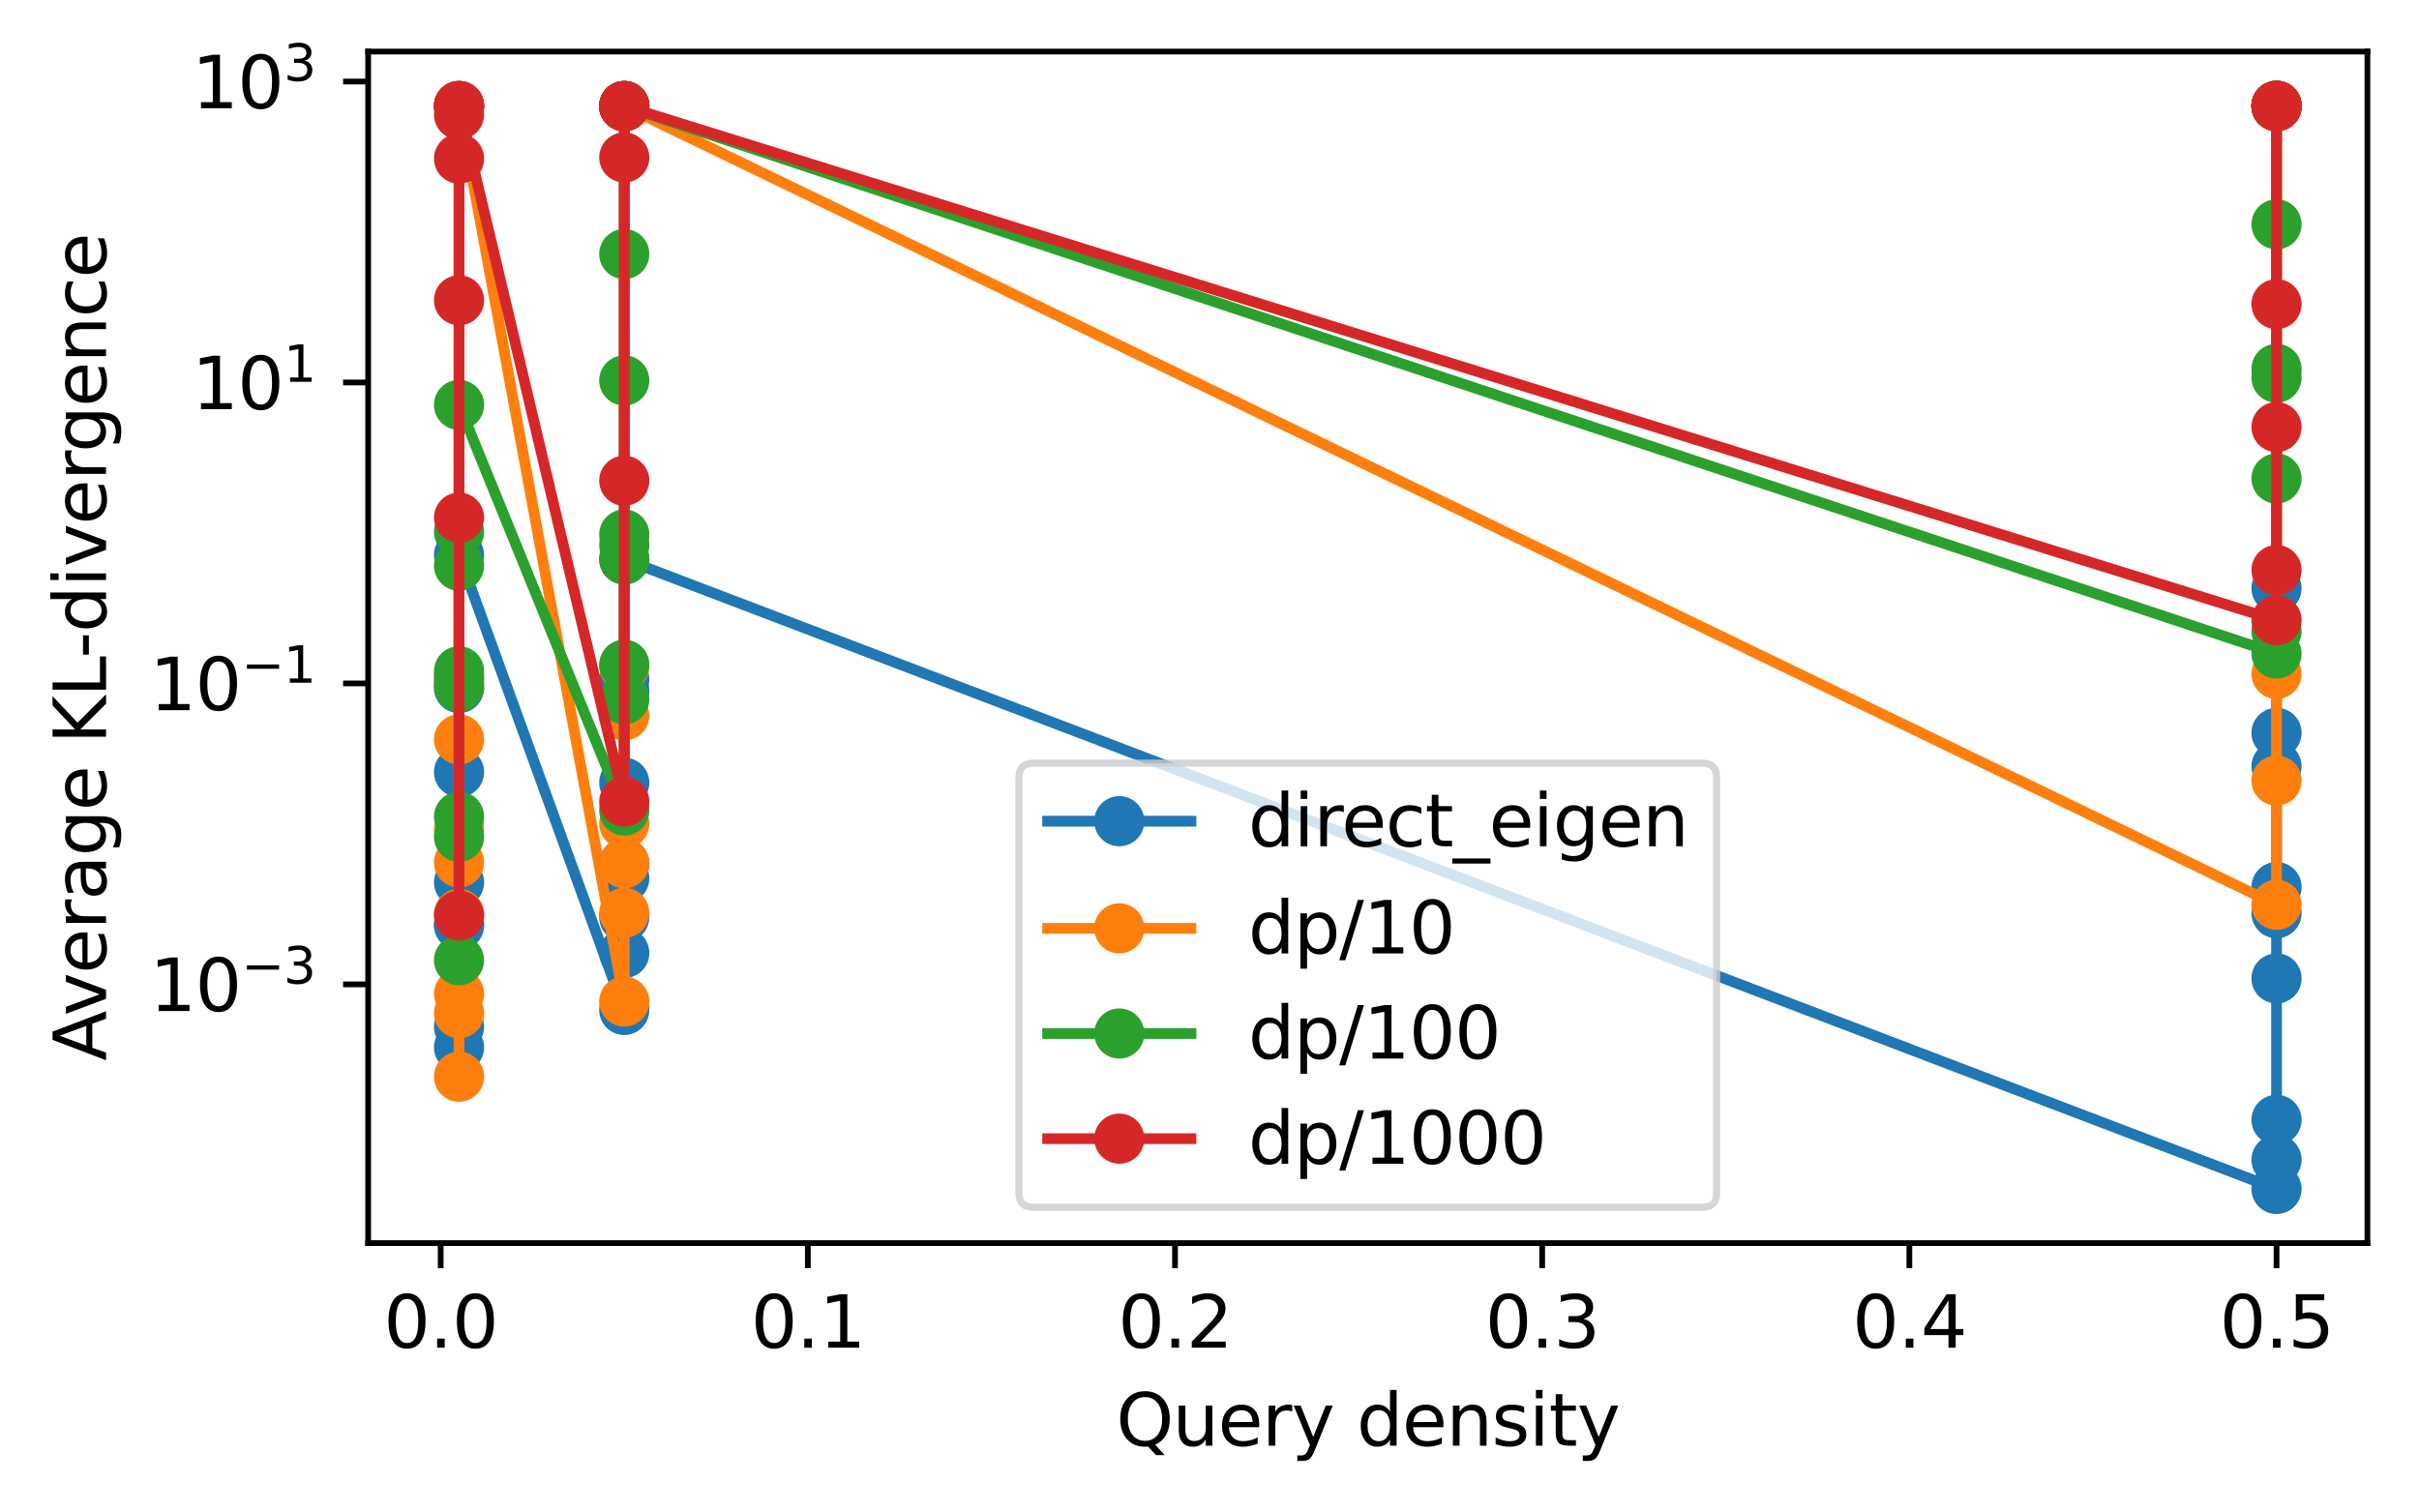 <?xml version="1.0" encoding="utf-8" standalone="no"?>
<!DOCTYPE svg PUBLIC "-//W3C//DTD SVG 1.1//EN"
  "http://www.w3.org/Graphics/SVG/1.1/DTD/svg11.dtd">
<svg xmlns:xlink="http://www.w3.org/1999/xlink" width="337.578pt" height="211.076pt" viewBox="0 0 337.578 211.076" xmlns="http://www.w3.org/2000/svg" version="1.1">
 <defs>
  <style type="text/css">*{stroke-linejoin: round; stroke-linecap: butt}</style>
 </defs>
 <g id="figure_1">
  <g id="patch_1">
   <path d="M -0 211.076 
L 337.578 211.076 
L 337.578 0 
L -0 0 
z
" style="fill: #ffffff"/>
  </g>
  <g id="axes_1">
   <g id="patch_2">
    <path d="M 51.378 173.52 
L 330.378 173.52 
L 330.378 7.2 
L 51.378 7.2 
z
" style="fill: #ffffff"/>
   </g>
   <g id="matplotlib.axis_1">
    <g id="xtick_1">
     <g id="line2d_1">
      <defs>
       <path id="m70dc7e3eb0" d="M 0 0 
L 0 3.5 
" style="stroke: #000000; stroke-width: 0.8"/>
      </defs>
      <g>
       <use xlink:href="#m70dc7e3eb0" x="61.498" y="173.52" style="stroke: #000000; stroke-width: 0.8"/>
      </g>
     </g>
     <g id="text_1">
      <!-- 0.0 -->
      <g transform="translate(53.546 188.118)scale(0.1 -0.1)">
       <defs>
        <path id="DejaVuSans-30" d="M 2034 4250 
Q 1547 4250 1301 3770 
Q 1056 3291 1056 2328 
Q 1056 1369 1301 889 
Q 1547 409 2034 409 
Q 2525 409 2770 889 
Q 3016 1369 3016 2328 
Q 3016 3291 2770 3770 
Q 2525 4250 2034 4250 
z
M 2034 4750 
Q 2819 4750 3233 4129 
Q 3647 3509 3647 2328 
Q 3647 1150 3233 529 
Q 2819 -91 2034 -91 
Q 1250 -91 836 529 
Q 422 1150 422 2328 
Q 422 3509 836 4129 
Q 1250 4750 2034 4750 
z
" transform="scale(0.016)"/>
        <path id="DejaVuSans-2e" d="M 684 794 
L 1344 794 
L 1344 0 
L 684 0 
L 684 794 
z
" transform="scale(0.016)"/>
       </defs>
       <use xlink:href="#DejaVuSans-30"/>
       <use xlink:href="#DejaVuSans-2e" x="63.623"/>
       <use xlink:href="#DejaVuSans-30" x="95.41"/>
      </g>
     </g>
    </g>
    <g id="xtick_2">
     <g id="line2d_2">
      <g>
       <use xlink:href="#m70dc7e3eb0" x="112.738" y="173.52" style="stroke: #000000; stroke-width: 0.8"/>
      </g>
     </g>
     <g id="text_2">
      <!-- 0.1 -->
      <g transform="translate(104.786 188.118)scale(0.1 -0.1)">
       <defs>
        <path id="DejaVuSans-31" d="M 794 531 
L 1825 531 
L 1825 4091 
L 703 3866 
L 703 4441 
L 1819 4666 
L 2450 4666 
L 2450 531 
L 3481 531 
L 3481 0 
L 794 0 
L 794 531 
z
" transform="scale(0.016)"/>
       </defs>
       <use xlink:href="#DejaVuSans-30"/>
       <use xlink:href="#DejaVuSans-2e" x="63.623"/>
       <use xlink:href="#DejaVuSans-31" x="95.41"/>
      </g>
     </g>
    </g>
    <g id="xtick_3">
     <g id="line2d_3">
      <g>
       <use xlink:href="#m70dc7e3eb0" x="163.977" y="173.52" style="stroke: #000000; stroke-width: 0.8"/>
      </g>
     </g>
     <g id="text_3">
      <!-- 0.2 -->
      <g transform="translate(156.026 188.118)scale(0.1 -0.1)">
       <defs>
        <path id="DejaVuSans-32" d="M 1228 531 
L 3431 531 
L 3431 0 
L 469 0 
L 469 531 
Q 828 903 1448 1529 
Q 2069 2156 2228 2338 
Q 2531 2678 2651 2914 
Q 2772 3150 2772 3378 
Q 2772 3750 2511 3984 
Q 2250 4219 1831 4219 
Q 1534 4219 1204 4116 
Q 875 4013 500 3803 
L 500 4441 
Q 881 4594 1212 4672 
Q 1544 4750 1819 4750 
Q 2544 4750 2975 4387 
Q 3406 4025 3406 3419 
Q 3406 3131 3298 2873 
Q 3191 2616 2906 2266 
Q 2828 2175 2409 1742 
Q 1991 1309 1228 531 
z
" transform="scale(0.016)"/>
       </defs>
       <use xlink:href="#DejaVuSans-30"/>
       <use xlink:href="#DejaVuSans-2e" x="63.623"/>
       <use xlink:href="#DejaVuSans-32" x="95.41"/>
      </g>
     </g>
    </g>
    <g id="xtick_4">
     <g id="line2d_4">
      <g>
       <use xlink:href="#m70dc7e3eb0" x="215.217" y="173.52" style="stroke: #000000; stroke-width: 0.8"/>
      </g>
     </g>
     <g id="text_4">
      <!-- 0.3 -->
      <g transform="translate(207.265 188.118)scale(0.1 -0.1)">
       <defs>
        <path id="DejaVuSans-33" d="M 2597 2516 
Q 3050 2419 3304 2112 
Q 3559 1806 3559 1356 
Q 3559 666 3084 287 
Q 2609 -91 1734 -91 
Q 1441 -91 1130 -33 
Q 819 25 488 141 
L 488 750 
Q 750 597 1062 519 
Q 1375 441 1716 441 
Q 2309 441 2620 675 
Q 2931 909 2931 1356 
Q 2931 1769 2642 2001 
Q 2353 2234 1838 2234 
L 1294 2234 
L 1294 2753 
L 1863 2753 
Q 2328 2753 2575 2939 
Q 2822 3125 2822 3475 
Q 2822 3834 2567 4026 
Q 2313 4219 1838 4219 
Q 1578 4219 1281 4162 
Q 984 4106 628 3988 
L 628 4550 
Q 988 4650 1302 4700 
Q 1616 4750 1894 4750 
Q 2613 4750 3031 4423 
Q 3450 4097 3450 3541 
Q 3450 3153 3228 2886 
Q 3006 2619 2597 2516 
z
" transform="scale(0.016)"/>
       </defs>
       <use xlink:href="#DejaVuSans-30"/>
       <use xlink:href="#DejaVuSans-2e" x="63.623"/>
       <use xlink:href="#DejaVuSans-33" x="95.41"/>
      </g>
     </g>
    </g>
    <g id="xtick_5">
     <g id="line2d_5">
      <g>
       <use xlink:href="#m70dc7e3eb0" x="266.457" y="173.52" style="stroke: #000000; stroke-width: 0.8"/>
      </g>
     </g>
     <g id="text_5">
      <!-- 0.4 -->
      <g transform="translate(258.505 188.118)scale(0.1 -0.1)">
       <defs>
        <path id="DejaVuSans-34" d="M 2419 4116 
L 825 1625 
L 2419 1625 
L 2419 4116 
z
M 2253 4666 
L 3047 4666 
L 3047 1625 
L 3713 1625 
L 3713 1100 
L 3047 1100 
L 3047 0 
L 2419 0 
L 2419 1100 
L 313 1100 
L 313 1709 
L 2253 4666 
z
" transform="scale(0.016)"/>
       </defs>
       <use xlink:href="#DejaVuSans-30"/>
       <use xlink:href="#DejaVuSans-2e" x="63.623"/>
       <use xlink:href="#DejaVuSans-34" x="95.41"/>
      </g>
     </g>
    </g>
    <g id="xtick_6">
     <g id="line2d_6">
      <g>
       <use xlink:href="#m70dc7e3eb0" x="317.696" y="173.52" style="stroke: #000000; stroke-width: 0.8"/>
      </g>
     </g>
     <g id="text_6">
      <!-- 0.5 -->
      <g transform="translate(309.745 188.118)scale(0.1 -0.1)">
       <defs>
        <path id="DejaVuSans-35" d="M 691 4666 
L 3169 4666 
L 3169 4134 
L 1269 4134 
L 1269 2991 
Q 1406 3038 1543 3061 
Q 1681 3084 1819 3084 
Q 2600 3084 3056 2656 
Q 3513 2228 3513 1497 
Q 3513 744 3044 326 
Q 2575 -91 1722 -91 
Q 1428 -91 1123 -41 
Q 819 9 494 109 
L 494 744 
Q 775 591 1075 516 
Q 1375 441 1709 441 
Q 2250 441 2565 725 
Q 2881 1009 2881 1497 
Q 2881 1984 2565 2268 
Q 2250 2553 1709 2553 
Q 1456 2553 1204 2497 
Q 953 2441 691 2322 
L 691 4666 
z
" transform="scale(0.016)"/>
       </defs>
       <use xlink:href="#DejaVuSans-30"/>
       <use xlink:href="#DejaVuSans-2e" x="63.623"/>
       <use xlink:href="#DejaVuSans-35" x="95.41"/>
      </g>
     </g>
    </g>
    <g id="text_7">
     <!-- Query density -->
     <g transform="translate(155.76 201.797)scale(0.1 -0.1)">
      <defs>
       <path id="DejaVuSans-51" d="M 2522 4238 
Q 1834 4238 1429 3725 
Q 1025 3213 1025 2328 
Q 1025 1447 1429 934 
Q 1834 422 2522 422 
Q 3209 422 3611 934 
Q 4013 1447 4013 2328 
Q 4013 3213 3611 3725 
Q 3209 4238 2522 4238 
z
M 3406 84 
L 4238 -825 
L 3475 -825 
L 2784 -78 
Q 2681 -84 2626 -87 
Q 2572 -91 2522 -91 
Q 1538 -91 948 567 
Q 359 1225 359 2328 
Q 359 3434 948 4092 
Q 1538 4750 2522 4750 
Q 3503 4750 4090 4092 
Q 4678 3434 4678 2328 
Q 4678 1516 4351 937 
Q 4025 359 3406 84 
z
" transform="scale(0.016)"/>
       <path id="DejaVuSans-75" d="M 544 1381 
L 544 3500 
L 1119 3500 
L 1119 1403 
Q 1119 906 1312 657 
Q 1506 409 1894 409 
Q 2359 409 2629 706 
Q 2900 1003 2900 1516 
L 2900 3500 
L 3475 3500 
L 3475 0 
L 2900 0 
L 2900 538 
Q 2691 219 2414 64 
Q 2138 -91 1772 -91 
Q 1169 -91 856 284 
Q 544 659 544 1381 
z
M 1991 3584 
L 1991 3584 
z
" transform="scale(0.016)"/>
       <path id="DejaVuSans-65" d="M 3597 1894 
L 3597 1613 
L 953 1613 
Q 991 1019 1311 708 
Q 1631 397 2203 397 
Q 2534 397 2845 478 
Q 3156 559 3463 722 
L 3463 178 
Q 3153 47 2828 -22 
Q 2503 -91 2169 -91 
Q 1331 -91 842 396 
Q 353 884 353 1716 
Q 353 2575 817 3079 
Q 1281 3584 2069 3584 
Q 2775 3584 3186 3129 
Q 3597 2675 3597 1894 
z
M 3022 2063 
Q 3016 2534 2758 2815 
Q 2500 3097 2075 3097 
Q 1594 3097 1305 2825 
Q 1016 2553 972 2059 
L 3022 2063 
z
" transform="scale(0.016)"/>
       <path id="DejaVuSans-72" d="M 2631 2963 
Q 2534 3019 2420 3045 
Q 2306 3072 2169 3072 
Q 1681 3072 1420 2755 
Q 1159 2438 1159 1844 
L 1159 0 
L 581 0 
L 581 3500 
L 1159 3500 
L 1159 2956 
Q 1341 3275 1631 3429 
Q 1922 3584 2338 3584 
Q 2397 3584 2469 3576 
Q 2541 3569 2628 3553 
L 2631 2963 
z
" transform="scale(0.016)"/>
       <path id="DejaVuSans-79" d="M 2059 -325 
Q 1816 -950 1584 -1140 
Q 1353 -1331 966 -1331 
L 506 -1331 
L 506 -850 
L 844 -850 
Q 1081 -850 1212 -737 
Q 1344 -625 1503 -206 
L 1606 56 
L 191 3500 
L 800 3500 
L 1894 763 
L 2988 3500 
L 3597 3500 
L 2059 -325 
z
" transform="scale(0.016)"/>
       <path id="DejaVuSans-20" transform="scale(0.016)"/>
       <path id="DejaVuSans-64" d="M 2906 2969 
L 2906 4863 
L 3481 4863 
L 3481 0 
L 2906 0 
L 2906 525 
Q 2725 213 2448 61 
Q 2172 -91 1784 -91 
Q 1150 -91 751 415 
Q 353 922 353 1747 
Q 353 2572 751 3078 
Q 1150 3584 1784 3584 
Q 2172 3584 2448 3432 
Q 2725 3281 2906 2969 
z
M 947 1747 
Q 947 1113 1208 752 
Q 1469 391 1925 391 
Q 2381 391 2643 752 
Q 2906 1113 2906 1747 
Q 2906 2381 2643 2742 
Q 2381 3103 1925 3103 
Q 1469 3103 1208 2742 
Q 947 2381 947 1747 
z
" transform="scale(0.016)"/>
       <path id="DejaVuSans-6e" d="M 3513 2113 
L 3513 0 
L 2938 0 
L 2938 2094 
Q 2938 2591 2744 2837 
Q 2550 3084 2163 3084 
Q 1697 3084 1428 2787 
Q 1159 2491 1159 1978 
L 1159 0 
L 581 0 
L 581 3500 
L 1159 3500 
L 1159 2956 
Q 1366 3272 1645 3428 
Q 1925 3584 2291 3584 
Q 2894 3584 3203 3211 
Q 3513 2838 3513 2113 
z
" transform="scale(0.016)"/>
       <path id="DejaVuSans-73" d="M 2834 3397 
L 2834 2853 
Q 2591 2978 2328 3040 
Q 2066 3103 1784 3103 
Q 1356 3103 1142 2972 
Q 928 2841 928 2578 
Q 928 2378 1081 2264 
Q 1234 2150 1697 2047 
L 1894 2003 
Q 2506 1872 2764 1633 
Q 3022 1394 3022 966 
Q 3022 478 2636 193 
Q 2250 -91 1575 -91 
Q 1294 -91 989 -36 
Q 684 19 347 128 
L 347 722 
Q 666 556 975 473 
Q 1284 391 1588 391 
Q 1994 391 2212 530 
Q 2431 669 2431 922 
Q 2431 1156 2273 1281 
Q 2116 1406 1581 1522 
L 1381 1569 
Q 847 1681 609 1914 
Q 372 2147 372 2553 
Q 372 3047 722 3315 
Q 1072 3584 1716 3584 
Q 2034 3584 2315 3537 
Q 2597 3491 2834 3397 
z
" transform="scale(0.016)"/>
       <path id="DejaVuSans-69" d="M 603 3500 
L 1178 3500 
L 1178 0 
L 603 0 
L 603 3500 
z
M 603 4863 
L 1178 4863 
L 1178 4134 
L 603 4134 
L 603 4863 
z
" transform="scale(0.016)"/>
       <path id="DejaVuSans-74" d="M 1172 4494 
L 1172 3500 
L 2356 3500 
L 2356 3053 
L 1172 3053 
L 1172 1153 
Q 1172 725 1289 603 
Q 1406 481 1766 481 
L 2356 481 
L 2356 0 
L 1766 0 
Q 1100 0 847 248 
Q 594 497 594 1153 
L 594 3053 
L 172 3053 
L 172 3500 
L 594 3500 
L 594 4494 
L 1172 4494 
z
" transform="scale(0.016)"/>
      </defs>
      <use xlink:href="#DejaVuSans-51"/>
      <use xlink:href="#DejaVuSans-75" x="78.711"/>
      <use xlink:href="#DejaVuSans-65" x="142.09"/>
      <use xlink:href="#DejaVuSans-72" x="203.613"/>
      <use xlink:href="#DejaVuSans-79" x="244.727"/>
      <use xlink:href="#DejaVuSans-20" x="303.906"/>
      <use xlink:href="#DejaVuSans-64" x="335.693"/>
      <use xlink:href="#DejaVuSans-65" x="399.17"/>
      <use xlink:href="#DejaVuSans-6e" x="460.693"/>
      <use xlink:href="#DejaVuSans-73" x="524.072"/>
      <use xlink:href="#DejaVuSans-69" x="576.172"/>
      <use xlink:href="#DejaVuSans-74" x="603.955"/>
      <use xlink:href="#DejaVuSans-79" x="643.164"/>
     </g>
    </g>
   </g>
   <g id="matplotlib.axis_2">
    <g id="ytick_1">
     <g id="line2d_7">
      <defs>
       <path id="ma0d684a2c7" d="M 0 0 
L -3.5 0 
" style="stroke: #000000; stroke-width: 0.8"/>
      </defs>
      <g>
       <use xlink:href="#ma0d684a2c7" x="51.378" y="137.4" style="stroke: #000000; stroke-width: 0.8"/>
      </g>
     </g>
     <g id="text_8">
      <!-- $\mathdefault{10^{-3}}$ -->
      <g transform="translate(20.878 141.199)scale(0.1 -0.1)">
       <defs>
        <path id="DejaVuSans-2212" d="M 678 2272 
L 4684 2272 
L 4684 1741 
L 678 1741 
L 678 2272 
z
" transform="scale(0.016)"/>
       </defs>
       <use xlink:href="#DejaVuSans-31" transform="translate(0 0.766)"/>
       <use xlink:href="#DejaVuSans-30" transform="translate(63.623 0.766)"/>
       <use xlink:href="#DejaVuSans-2212" transform="translate(128.203 39.047)scale(0.7)"/>
       <use xlink:href="#DejaVuSans-33" transform="translate(186.855 39.047)scale(0.7)"/>
      </g>
     </g>
    </g>
    <g id="ytick_2">
     <g id="line2d_8">
      <g>
       <use xlink:href="#ma0d684a2c7" x="51.378" y="95.395" style="stroke: #000000; stroke-width: 0.8"/>
      </g>
     </g>
     <g id="text_9">
      <!-- $\mathdefault{10^{-1}}$ -->
      <g transform="translate(20.878 99.195)scale(0.1 -0.1)">
       <use xlink:href="#DejaVuSans-31" transform="translate(0 0.684)"/>
       <use xlink:href="#DejaVuSans-30" transform="translate(63.623 0.684)"/>
       <use xlink:href="#DejaVuSans-2212" transform="translate(128.203 38.966)scale(0.7)"/>
       <use xlink:href="#DejaVuSans-31" transform="translate(186.855 38.966)scale(0.7)"/>
      </g>
     </g>
    </g>
    <g id="ytick_3">
     <g id="line2d_9">
      <g>
       <use xlink:href="#ma0d684a2c7" x="51.378" y="53.39" style="stroke: #000000; stroke-width: 0.8"/>
      </g>
     </g>
     <g id="text_10">
      <!-- $\mathdefault{10^{1}}$ -->
      <g transform="translate(26.778 57.19)scale(0.1 -0.1)">
       <use xlink:href="#DejaVuSans-31" transform="translate(0 0.684)"/>
       <use xlink:href="#DejaVuSans-30" transform="translate(63.623 0.684)"/>
       <use xlink:href="#DejaVuSans-31" transform="translate(128.203 38.966)scale(0.7)"/>
      </g>
     </g>
    </g>
    <g id="ytick_4">
     <g id="line2d_10">
      <g>
       <use xlink:href="#ma0d684a2c7" x="51.378" y="11.386" style="stroke: #000000; stroke-width: 0.8"/>
      </g>
     </g>
     <g id="text_11">
      <!-- $\mathdefault{10^{3}}$ -->
      <g transform="translate(26.778 15.185)scale(0.1 -0.1)">
       <use xlink:href="#DejaVuSans-31" transform="translate(0 0.766)"/>
       <use xlink:href="#DejaVuSans-30" transform="translate(63.623 0.766)"/>
       <use xlink:href="#DejaVuSans-33" transform="translate(128.203 39.047)scale(0.7)"/>
      </g>
     </g>
    </g>
    <g id="text_12">
     <!-- Average KL-divergence -->
     <g transform="translate(14.798 148.076)rotate(-90)scale(0.1 -0.1)">
      <defs>
       <path id="DejaVuSans-41" d="M 2188 4044 
L 1331 1722 
L 3047 1722 
L 2188 4044 
z
M 1831 4666 
L 2547 4666 
L 4325 0 
L 3669 0 
L 3244 1197 
L 1141 1197 
L 716 0 
L 50 0 
L 1831 4666 
z
" transform="scale(0.016)"/>
       <path id="DejaVuSans-76" d="M 191 3500 
L 800 3500 
L 1894 563 
L 2988 3500 
L 3597 3500 
L 2284 0 
L 1503 0 
L 191 3500 
z
" transform="scale(0.016)"/>
       <path id="DejaVuSans-61" d="M 2194 1759 
Q 1497 1759 1228 1600 
Q 959 1441 959 1056 
Q 959 750 1161 570 
Q 1363 391 1709 391 
Q 2188 391 2477 730 
Q 2766 1069 2766 1631 
L 2766 1759 
L 2194 1759 
z
M 3341 1997 
L 3341 0 
L 2766 0 
L 2766 531 
Q 2569 213 2275 61 
Q 1981 -91 1556 -91 
Q 1019 -91 701 211 
Q 384 513 384 1019 
Q 384 1609 779 1909 
Q 1175 2209 1959 2209 
L 2766 2209 
L 2766 2266 
Q 2766 2663 2505 2880 
Q 2244 3097 1772 3097 
Q 1472 3097 1187 3025 
Q 903 2953 641 2809 
L 641 3341 
Q 956 3463 1253 3523 
Q 1550 3584 1831 3584 
Q 2591 3584 2966 3190 
Q 3341 2797 3341 1997 
z
" transform="scale(0.016)"/>
       <path id="DejaVuSans-67" d="M 2906 1791 
Q 2906 2416 2648 2759 
Q 2391 3103 1925 3103 
Q 1463 3103 1205 2759 
Q 947 2416 947 1791 
Q 947 1169 1205 825 
Q 1463 481 1925 481 
Q 2391 481 2648 825 
Q 2906 1169 2906 1791 
z
M 3481 434 
Q 3481 -459 3084 -895 
Q 2688 -1331 1869 -1331 
Q 1566 -1331 1297 -1286 
Q 1028 -1241 775 -1147 
L 775 -588 
Q 1028 -725 1275 -790 
Q 1522 -856 1778 -856 
Q 2344 -856 2625 -561 
Q 2906 -266 2906 331 
L 2906 616 
Q 2728 306 2450 153 
Q 2172 0 1784 0 
Q 1141 0 747 490 
Q 353 981 353 1791 
Q 353 2603 747 3093 
Q 1141 3584 1784 3584 
Q 2172 3584 2450 3431 
Q 2728 3278 2906 2969 
L 2906 3500 
L 3481 3500 
L 3481 434 
z
" transform="scale(0.016)"/>
       <path id="DejaVuSans-4b" d="M 628 4666 
L 1259 4666 
L 1259 2694 
L 3353 4666 
L 4166 4666 
L 1850 2491 
L 4331 0 
L 3500 0 
L 1259 2247 
L 1259 0 
L 628 0 
L 628 4666 
z
" transform="scale(0.016)"/>
       <path id="DejaVuSans-4c" d="M 628 4666 
L 1259 4666 
L 1259 531 
L 3531 531 
L 3531 0 
L 628 0 
L 628 4666 
z
" transform="scale(0.016)"/>
       <path id="DejaVuSans-2d" d="M 313 2009 
L 1997 2009 
L 1997 1497 
L 313 1497 
L 313 2009 
z
" transform="scale(0.016)"/>
       <path id="DejaVuSans-63" d="M 3122 3366 
L 3122 2828 
Q 2878 2963 2633 3030 
Q 2388 3097 2138 3097 
Q 1578 3097 1268 2742 
Q 959 2388 959 1747 
Q 959 1106 1268 751 
Q 1578 397 2138 397 
Q 2388 397 2633 464 
Q 2878 531 3122 666 
L 3122 134 
Q 2881 22 2623 -34 
Q 2366 -91 2075 -91 
Q 1284 -91 818 406 
Q 353 903 353 1747 
Q 353 2603 823 3093 
Q 1294 3584 2113 3584 
Q 2378 3584 2631 3529 
Q 2884 3475 3122 3366 
z
" transform="scale(0.016)"/>
      </defs>
      <use xlink:href="#DejaVuSans-41"/>
      <use xlink:href="#DejaVuSans-76" x="62.533"/>
      <use xlink:href="#DejaVuSans-65" x="121.713"/>
      <use xlink:href="#DejaVuSans-72" x="183.236"/>
      <use xlink:href="#DejaVuSans-61" x="224.35"/>
      <use xlink:href="#DejaVuSans-67" x="285.629"/>
      <use xlink:href="#DejaVuSans-65" x="349.105"/>
      <use xlink:href="#DejaVuSans-20" x="410.629"/>
      <use xlink:href="#DejaVuSans-4b" x="442.416"/>
      <use xlink:href="#DejaVuSans-4c" x="507.992"/>
      <use xlink:href="#DejaVuSans-2d" x="561.955"/>
      <use xlink:href="#DejaVuSans-64" x="598.039"/>
      <use xlink:href="#DejaVuSans-69" x="661.516"/>
      <use xlink:href="#DejaVuSans-76" x="689.299"/>
      <use xlink:href="#DejaVuSans-65" x="748.479"/>
      <use xlink:href="#DejaVuSans-72" x="810.002"/>
      <use xlink:href="#DejaVuSans-67" x="849.365"/>
      <use xlink:href="#DejaVuSans-65" x="912.842"/>
      <use xlink:href="#DejaVuSans-6e" x="974.365"/>
      <use xlink:href="#DejaVuSans-63" x="1037.744"/>
      <use xlink:href="#DejaVuSans-65" x="1092.725"/>
     </g>
    </g>
   </g>
   <g id="line2d_11">
    <path d="M 64.06 146.195 
L 64.06 143.322 
L 64.06 129.152 
L 64.06 129.048 
L 64.06 123.164 
L 64.06 107.783 
L 64.06 96.036 
L 64.06 94.441 
L 64.06 77.468 
L 87.118 140.976 
L 87.118 133.029 
L 87.118 128.011 
L 87.118 122.591 
L 87.118 120.512 
L 87.118 109.263 
L 87.118 96.435 
L 87.118 94.808 
L 87.118 78.059 
L 317.696 165.96 
L 317.696 161.892 
L 317.696 156.315 
L 317.696 136.569 
L 317.696 127.474 
L 317.696 123.822 
L 317.696 106.973 
L 317.696 102.301 
L 317.696 82.112 
" clip-path="url(#p3de89f8671)" style="fill: none; stroke: #1f77b4; stroke-width: 1.5; stroke-linecap: square"/>
    <defs>
     <path id="mad687635d2" d="M 0 3 
C 0.796 3 1.559 2.684 2.121 2.121 
C 2.684 1.559 3 0.796 3 0 
C 3 -0.796 2.684 -1.559 2.121 -2.121 
C 1.559 -2.684 0.796 -3 0 -3 
C -0.796 -3 -1.559 -2.684 -2.121 -2.121 
C -2.684 -1.559 -3 -0.796 -3 0 
C -3 0.796 -2.684 1.559 -2.121 2.121 
C -1.559 2.684 -0.796 3 0 3 
z
" style="stroke: #1f77b4"/>
    </defs>
    <g clip-path="url(#p3de89f8671)">
     <use xlink:href="#mad687635d2" x="64.06" y="146.195" style="fill: #1f77b4; stroke: #1f77b4"/>
     <use xlink:href="#mad687635d2" x="64.06" y="143.322" style="fill: #1f77b4; stroke: #1f77b4"/>
     <use xlink:href="#mad687635d2" x="64.06" y="129.152" style="fill: #1f77b4; stroke: #1f77b4"/>
     <use xlink:href="#mad687635d2" x="64.06" y="129.048" style="fill: #1f77b4; stroke: #1f77b4"/>
     <use xlink:href="#mad687635d2" x="64.06" y="123.164" style="fill: #1f77b4; stroke: #1f77b4"/>
     <use xlink:href="#mad687635d2" x="64.06" y="107.783" style="fill: #1f77b4; stroke: #1f77b4"/>
     <use xlink:href="#mad687635d2" x="64.06" y="96.036" style="fill: #1f77b4; stroke: #1f77b4"/>
     <use xlink:href="#mad687635d2" x="64.06" y="94.441" style="fill: #1f77b4; stroke: #1f77b4"/>
     <use xlink:href="#mad687635d2" x="64.06" y="77.468" style="fill: #1f77b4; stroke: #1f77b4"/>
     <use xlink:href="#mad687635d2" x="87.118" y="140.976" style="fill: #1f77b4; stroke: #1f77b4"/>
     <use xlink:href="#mad687635d2" x="87.118" y="133.029" style="fill: #1f77b4; stroke: #1f77b4"/>
     <use xlink:href="#mad687635d2" x="87.118" y="128.011" style="fill: #1f77b4; stroke: #1f77b4"/>
     <use xlink:href="#mad687635d2" x="87.118" y="122.591" style="fill: #1f77b4; stroke: #1f77b4"/>
     <use xlink:href="#mad687635d2" x="87.118" y="120.512" style="fill: #1f77b4; stroke: #1f77b4"/>
     <use xlink:href="#mad687635d2" x="87.118" y="109.263" style="fill: #1f77b4; stroke: #1f77b4"/>
     <use xlink:href="#mad687635d2" x="87.118" y="96.435" style="fill: #1f77b4; stroke: #1f77b4"/>
     <use xlink:href="#mad687635d2" x="87.118" y="94.808" style="fill: #1f77b4; stroke: #1f77b4"/>
     <use xlink:href="#mad687635d2" x="87.118" y="78.059" style="fill: #1f77b4; stroke: #1f77b4"/>
     <use xlink:href="#mad687635d2" x="317.696" y="165.96" style="fill: #1f77b4; stroke: #1f77b4"/>
     <use xlink:href="#mad687635d2" x="317.696" y="161.892" style="fill: #1f77b4; stroke: #1f77b4"/>
     <use xlink:href="#mad687635d2" x="317.696" y="156.315" style="fill: #1f77b4; stroke: #1f77b4"/>
     <use xlink:href="#mad687635d2" x="317.696" y="136.569" style="fill: #1f77b4; stroke: #1f77b4"/>
     <use xlink:href="#mad687635d2" x="317.696" y="127.474" style="fill: #1f77b4; stroke: #1f77b4"/>
     <use xlink:href="#mad687635d2" x="317.696" y="123.822" style="fill: #1f77b4; stroke: #1f77b4"/>
     <use xlink:href="#mad687635d2" x="317.696" y="106.973" style="fill: #1f77b4; stroke: #1f77b4"/>
     <use xlink:href="#mad687635d2" x="317.696" y="102.301" style="fill: #1f77b4; stroke: #1f77b4"/>
     <use xlink:href="#mad687635d2" x="317.696" y="82.112" style="fill: #1f77b4; stroke: #1f77b4"/>
    </g>
   </g>
   <g id="line2d_12">
    <path d="M 64.06 150.286 
L 64.06 141.426 
L 64.06 138.732 
L 64.06 127.57 
L 64.06 120.39 
L 64.06 115.76 
L 64.06 103.218 
L 64.06 94.607 
L 64.06 14.809 
L 87.118 139.797 
L 87.118 127.417 
L 87.118 120.499 
L 87.118 114.964 
L 87.118 99.862 
L 87.118 93.055 
L 87.118 14.82 
L 87.118 14.812 
L 87.118 14.81 
L 317.696 126.297 
L 317.696 108.957 
L 317.696 94.065 
L 317.696 14.818 
L 317.696 14.816 
L 317.696 14.807 
L 317.696 14.762 
L 317.696 14.76 
L 317.696 14.76 
" clip-path="url(#p3de89f8671)" style="fill: none; stroke: #ff7f0e; stroke-width: 1.5; stroke-linecap: square"/>
    <defs>
     <path id="m4bb5ff94b4" d="M 0 3 
C 0.796 3 1.559 2.684 2.121 2.121 
C 2.684 1.559 3 0.796 3 0 
C 3 -0.796 2.684 -1.559 2.121 -2.121 
C 1.559 -2.684 0.796 -3 0 -3 
C -0.796 -3 -1.559 -2.684 -2.121 -2.121 
C -2.684 -1.559 -3 -0.796 -3 0 
C -3 0.796 -2.684 1.559 -2.121 2.121 
C -1.559 2.684 -0.796 3 0 3 
z
" style="stroke: #ff7f0e"/>
    </defs>
    <g clip-path="url(#p3de89f8671)">
     <use xlink:href="#m4bb5ff94b4" x="64.06" y="150.286" style="fill: #ff7f0e; stroke: #ff7f0e"/>
     <use xlink:href="#m4bb5ff94b4" x="64.06" y="141.426" style="fill: #ff7f0e; stroke: #ff7f0e"/>
     <use xlink:href="#m4bb5ff94b4" x="64.06" y="138.732" style="fill: #ff7f0e; stroke: #ff7f0e"/>
     <use xlink:href="#m4bb5ff94b4" x="64.06" y="127.57" style="fill: #ff7f0e; stroke: #ff7f0e"/>
     <use xlink:href="#m4bb5ff94b4" x="64.06" y="120.39" style="fill: #ff7f0e; stroke: #ff7f0e"/>
     <use xlink:href="#m4bb5ff94b4" x="64.06" y="115.76" style="fill: #ff7f0e; stroke: #ff7f0e"/>
     <use xlink:href="#m4bb5ff94b4" x="64.06" y="103.218" style="fill: #ff7f0e; stroke: #ff7f0e"/>
     <use xlink:href="#m4bb5ff94b4" x="64.06" y="94.607" style="fill: #ff7f0e; stroke: #ff7f0e"/>
     <use xlink:href="#m4bb5ff94b4" x="64.06" y="14.809" style="fill: #ff7f0e; stroke: #ff7f0e"/>
     <use xlink:href="#m4bb5ff94b4" x="87.118" y="139.797" style="fill: #ff7f0e; stroke: #ff7f0e"/>
     <use xlink:href="#m4bb5ff94b4" x="87.118" y="127.417" style="fill: #ff7f0e; stroke: #ff7f0e"/>
     <use xlink:href="#m4bb5ff94b4" x="87.118" y="120.499" style="fill: #ff7f0e; stroke: #ff7f0e"/>
     <use xlink:href="#m4bb5ff94b4" x="87.118" y="114.964" style="fill: #ff7f0e; stroke: #ff7f0e"/>
     <use xlink:href="#m4bb5ff94b4" x="87.118" y="99.862" style="fill: #ff7f0e; stroke: #ff7f0e"/>
     <use xlink:href="#m4bb5ff94b4" x="87.118" y="93.055" style="fill: #ff7f0e; stroke: #ff7f0e"/>
     <use xlink:href="#m4bb5ff94b4" x="87.118" y="14.82" style="fill: #ff7f0e; stroke: #ff7f0e"/>
     <use xlink:href="#m4bb5ff94b4" x="87.118" y="14.812" style="fill: #ff7f0e; stroke: #ff7f0e"/>
     <use xlink:href="#m4bb5ff94b4" x="87.118" y="14.81" style="fill: #ff7f0e; stroke: #ff7f0e"/>
     <use xlink:href="#m4bb5ff94b4" x="317.696" y="126.297" style="fill: #ff7f0e; stroke: #ff7f0e"/>
     <use xlink:href="#m4bb5ff94b4" x="317.696" y="108.957" style="fill: #ff7f0e; stroke: #ff7f0e"/>
     <use xlink:href="#m4bb5ff94b4" x="317.696" y="94.065" style="fill: #ff7f0e; stroke: #ff7f0e"/>
     <use xlink:href="#m4bb5ff94b4" x="317.696" y="14.818" style="fill: #ff7f0e; stroke: #ff7f0e"/>
     <use xlink:href="#m4bb5ff94b4" x="317.696" y="14.816" style="fill: #ff7f0e; stroke: #ff7f0e"/>
     <use xlink:href="#m4bb5ff94b4" x="317.696" y="14.807" style="fill: #ff7f0e; stroke: #ff7f0e"/>
     <use xlink:href="#m4bb5ff94b4" x="317.696" y="14.762" style="fill: #ff7f0e; stroke: #ff7f0e"/>
     <use xlink:href="#m4bb5ff94b4" x="317.696" y="14.76" style="fill: #ff7f0e; stroke: #ff7f0e"/>
     <use xlink:href="#m4bb5ff94b4" x="317.696" y="14.76" style="fill: #ff7f0e; stroke: #ff7f0e"/>
    </g>
   </g>
   <g id="line2d_13">
    <path d="M 64.06 134.036 
L 64.06 116.808 
L 64.06 113.999 
L 64.06 95.823 
L 64.06 95.213 
L 64.06 93.696 
L 64.06 78.967 
L 64.06 74.235 
L 64.06 56.517 
L 87.118 113.15 
L 87.118 97.606 
L 87.118 92.783 
L 87.118 78.105 
L 87.118 76.073 
L 87.118 74.615 
L 87.118 53.108 
L 87.118 35.461 
L 87.118 14.82 
L 317.696 91.234 
L 317.696 88.129 
L 317.696 66.793 
L 317.696 52.71 
L 317.696 51.49 
L 317.696 31.312 
L 317.696 14.816 
L 317.696 14.762 
L 317.696 14.76 
" clip-path="url(#p3de89f8671)" style="fill: none; stroke: #2ca02c; stroke-width: 1.5; stroke-linecap: square"/>
    <defs>
     <path id="m6c9bd5ef47" d="M 0 3 
C 0.796 3 1.559 2.684 2.121 2.121 
C 2.684 1.559 3 0.796 3 0 
C 3 -0.796 2.684 -1.559 2.121 -2.121 
C 1.559 -2.684 0.796 -3 0 -3 
C -0.796 -3 -1.559 -2.684 -2.121 -2.121 
C -2.684 -1.559 -3 -0.796 -3 0 
C -3 0.796 -2.684 1.559 -2.121 2.121 
C -1.559 2.684 -0.796 3 0 3 
z
" style="stroke: #2ca02c"/>
    </defs>
    <g clip-path="url(#p3de89f8671)">
     <use xlink:href="#m6c9bd5ef47" x="64.06" y="134.036" style="fill: #2ca02c; stroke: #2ca02c"/>
     <use xlink:href="#m6c9bd5ef47" x="64.06" y="116.808" style="fill: #2ca02c; stroke: #2ca02c"/>
     <use xlink:href="#m6c9bd5ef47" x="64.06" y="113.999" style="fill: #2ca02c; stroke: #2ca02c"/>
     <use xlink:href="#m6c9bd5ef47" x="64.06" y="95.823" style="fill: #2ca02c; stroke: #2ca02c"/>
     <use xlink:href="#m6c9bd5ef47" x="64.06" y="95.213" style="fill: #2ca02c; stroke: #2ca02c"/>
     <use xlink:href="#m6c9bd5ef47" x="64.06" y="93.696" style="fill: #2ca02c; stroke: #2ca02c"/>
     <use xlink:href="#m6c9bd5ef47" x="64.06" y="78.967" style="fill: #2ca02c; stroke: #2ca02c"/>
     <use xlink:href="#m6c9bd5ef47" x="64.06" y="74.235" style="fill: #2ca02c; stroke: #2ca02c"/>
     <use xlink:href="#m6c9bd5ef47" x="64.06" y="56.517" style="fill: #2ca02c; stroke: #2ca02c"/>
     <use xlink:href="#m6c9bd5ef47" x="87.118" y="113.15" style="fill: #2ca02c; stroke: #2ca02c"/>
     <use xlink:href="#m6c9bd5ef47" x="87.118" y="97.606" style="fill: #2ca02c; stroke: #2ca02c"/>
     <use xlink:href="#m6c9bd5ef47" x="87.118" y="92.783" style="fill: #2ca02c; stroke: #2ca02c"/>
     <use xlink:href="#m6c9bd5ef47" x="87.118" y="78.105" style="fill: #2ca02c; stroke: #2ca02c"/>
     <use xlink:href="#m6c9bd5ef47" x="87.118" y="76.073" style="fill: #2ca02c; stroke: #2ca02c"/>
     <use xlink:href="#m6c9bd5ef47" x="87.118" y="74.615" style="fill: #2ca02c; stroke: #2ca02c"/>
     <use xlink:href="#m6c9bd5ef47" x="87.118" y="53.108" style="fill: #2ca02c; stroke: #2ca02c"/>
     <use xlink:href="#m6c9bd5ef47" x="87.118" y="35.461" style="fill: #2ca02c; stroke: #2ca02c"/>
     <use xlink:href="#m6c9bd5ef47" x="87.118" y="14.82" style="fill: #2ca02c; stroke: #2ca02c"/>
     <use xlink:href="#m6c9bd5ef47" x="317.696" y="91.234" style="fill: #2ca02c; stroke: #2ca02c"/>
     <use xlink:href="#m6c9bd5ef47" x="317.696" y="88.129" style="fill: #2ca02c; stroke: #2ca02c"/>
     <use xlink:href="#m6c9bd5ef47" x="317.696" y="66.793" style="fill: #2ca02c; stroke: #2ca02c"/>
     <use xlink:href="#m6c9bd5ef47" x="317.696" y="52.71" style="fill: #2ca02c; stroke: #2ca02c"/>
     <use xlink:href="#m6c9bd5ef47" x="317.696" y="51.49" style="fill: #2ca02c; stroke: #2ca02c"/>
     <use xlink:href="#m6c9bd5ef47" x="317.696" y="31.312" style="fill: #2ca02c; stroke: #2ca02c"/>
     <use xlink:href="#m6c9bd5ef47" x="317.696" y="14.816" style="fill: #2ca02c; stroke: #2ca02c"/>
     <use xlink:href="#m6c9bd5ef47" x="317.696" y="14.762" style="fill: #2ca02c; stroke: #2ca02c"/>
     <use xlink:href="#m6c9bd5ef47" x="317.696" y="14.76" style="fill: #2ca02c; stroke: #2ca02c"/>
    </g>
   </g>
   <g id="line2d_14">
    <path d="M 64.06 127.796 
L 64.06 72.252 
L 64.06 41.909 
L 64.06 22.139 
L 64.06 15.995 
L 64.06 14.809 
L 64.06 14.802 
L 64.06 14.8 
L 64.06 14.8 
L 87.118 111.902 
L 87.118 67.102 
L 87.118 21.978 
L 87.118 14.82 
L 87.118 14.812 
L 87.118 14.81 
L 87.118 14.807 
L 87.118 14.803 
L 87.118 14.795 
L 317.696 86.578 
L 317.696 79.574 
L 317.696 59.614 
L 317.696 42.453 
L 317.696 14.818 
L 317.696 14.816 
L 317.696 14.807 
L 317.696 14.793 
L 317.696 14.762 
" clip-path="url(#p3de89f8671)" style="fill: none; stroke: #d62728; stroke-width: 1.5; stroke-linecap: square"/>
    <defs>
     <path id="mf0a9dc364f" d="M 0 3 
C 0.796 3 1.559 2.684 2.121 2.121 
C 2.684 1.559 3 0.796 3 0 
C 3 -0.796 2.684 -1.559 2.121 -2.121 
C 1.559 -2.684 0.796 -3 0 -3 
C -0.796 -3 -1.559 -2.684 -2.121 -2.121 
C -2.684 -1.559 -3 -0.796 -3 0 
C -3 0.796 -2.684 1.559 -2.121 2.121 
C -1.559 2.684 -0.796 3 0 3 
z
" style="stroke: #d62728"/>
    </defs>
    <g clip-path="url(#p3de89f8671)">
     <use xlink:href="#mf0a9dc364f" x="64.06" y="127.796" style="fill: #d62728; stroke: #d62728"/>
     <use xlink:href="#mf0a9dc364f" x="64.06" y="72.252" style="fill: #d62728; stroke: #d62728"/>
     <use xlink:href="#mf0a9dc364f" x="64.06" y="41.909" style="fill: #d62728; stroke: #d62728"/>
     <use xlink:href="#mf0a9dc364f" x="64.06" y="22.139" style="fill: #d62728; stroke: #d62728"/>
     <use xlink:href="#mf0a9dc364f" x="64.06" y="15.995" style="fill: #d62728; stroke: #d62728"/>
     <use xlink:href="#mf0a9dc364f" x="64.06" y="14.809" style="fill: #d62728; stroke: #d62728"/>
     <use xlink:href="#mf0a9dc364f" x="64.06" y="14.802" style="fill: #d62728; stroke: #d62728"/>
     <use xlink:href="#mf0a9dc364f" x="64.06" y="14.8" style="fill: #d62728; stroke: #d62728"/>
     <use xlink:href="#mf0a9dc364f" x="64.06" y="14.8" style="fill: #d62728; stroke: #d62728"/>
     <use xlink:href="#mf0a9dc364f" x="87.118" y="111.902" style="fill: #d62728; stroke: #d62728"/>
     <use xlink:href="#mf0a9dc364f" x="87.118" y="67.102" style="fill: #d62728; stroke: #d62728"/>
     <use xlink:href="#mf0a9dc364f" x="87.118" y="21.978" style="fill: #d62728; stroke: #d62728"/>
     <use xlink:href="#mf0a9dc364f" x="87.118" y="14.82" style="fill: #d62728; stroke: #d62728"/>
     <use xlink:href="#mf0a9dc364f" x="87.118" y="14.812" style="fill: #d62728; stroke: #d62728"/>
     <use xlink:href="#mf0a9dc364f" x="87.118" y="14.81" style="fill: #d62728; stroke: #d62728"/>
     <use xlink:href="#mf0a9dc364f" x="87.118" y="14.807" style="fill: #d62728; stroke: #d62728"/>
     <use xlink:href="#mf0a9dc364f" x="87.118" y="14.803" style="fill: #d62728; stroke: #d62728"/>
     <use xlink:href="#mf0a9dc364f" x="87.118" y="14.795" style="fill: #d62728; stroke: #d62728"/>
     <use xlink:href="#mf0a9dc364f" x="317.696" y="86.578" style="fill: #d62728; stroke: #d62728"/>
     <use xlink:href="#mf0a9dc364f" x="317.696" y="79.574" style="fill: #d62728; stroke: #d62728"/>
     <use xlink:href="#mf0a9dc364f" x="317.696" y="59.614" style="fill: #d62728; stroke: #d62728"/>
     <use xlink:href="#mf0a9dc364f" x="317.696" y="42.453" style="fill: #d62728; stroke: #d62728"/>
     <use xlink:href="#mf0a9dc364f" x="317.696" y="14.818" style="fill: #d62728; stroke: #d62728"/>
     <use xlink:href="#mf0a9dc364f" x="317.696" y="14.816" style="fill: #d62728; stroke: #d62728"/>
     <use xlink:href="#mf0a9dc364f" x="317.696" y="14.807" style="fill: #d62728; stroke: #d62728"/>
     <use xlink:href="#mf0a9dc364f" x="317.696" y="14.793" style="fill: #d62728; stroke: #d62728"/>
     <use xlink:href="#mf0a9dc364f" x="317.696" y="14.762" style="fill: #d62728; stroke: #d62728"/>
    </g>
   </g>
   <g id="patch_3">
    <path d="M 51.378 173.52 
L 51.378 7.2 
" style="fill: none; stroke: #000000; stroke-width: 0.8; stroke-linejoin: miter; stroke-linecap: square"/>
   </g>
   <g id="patch_4">
    <path d="M 330.378 173.52 
L 330.378 7.2 
" style="fill: none; stroke: #000000; stroke-width: 0.8; stroke-linejoin: miter; stroke-linecap: square"/>
   </g>
   <g id="patch_5">
    <path d="M 51.378 173.52 
L 330.378 173.52 
" style="fill: none; stroke: #000000; stroke-width: 0.8; stroke-linejoin: miter; stroke-linecap: square"/>
   </g>
   <g id="patch_6">
    <path d="M 51.378 7.2 
L 330.378 7.2 
" style="fill: none; stroke: #000000; stroke-width: 0.8; stroke-linejoin: miter; stroke-linecap: square"/>
   </g>
   <g id="legend_1">
    <g id="patch_7">
     <path d="M 144.201 168.52 
L 237.555 168.52 
Q 239.555 168.52 239.555 166.52 
L 239.555 108.529 
Q 239.555 106.529 237.555 106.529 
L 144.201 106.529 
Q 142.201 106.529 142.201 108.529 
L 142.201 166.52 
Q 142.201 168.52 144.201 168.52 
z
" style="fill: #ffffff; opacity: 0.8; stroke: #cccccc; stroke-linejoin: miter"/>
    </g>
    <g id="line2d_15">
     <path d="M 146.201 114.628 
L 156.201 114.628 
L 166.201 114.628 
" style="fill: none; stroke: #1f77b4; stroke-width: 1.5; stroke-linecap: square"/>
     <g>
      <use xlink:href="#mad687635d2" x="156.201" y="114.628" style="fill: #1f77b4; stroke: #1f77b4"/>
     </g>
    </g>
    <g id="text_13">
     <!-- direct_eigen -->
     <g transform="translate(174.201 118.128)scale(0.1 -0.1)">
      <defs>
       <path id="DejaVuSans-5f" d="M 3263 -1063 
L 3263 -1509 
L -63 -1509 
L -63 -1063 
L 3263 -1063 
z
" transform="scale(0.016)"/>
      </defs>
      <use xlink:href="#DejaVuSans-64"/>
      <use xlink:href="#DejaVuSans-69" x="63.477"/>
      <use xlink:href="#DejaVuSans-72" x="91.26"/>
      <use xlink:href="#DejaVuSans-65" x="130.123"/>
      <use xlink:href="#DejaVuSans-63" x="191.646"/>
      <use xlink:href="#DejaVuSans-74" x="246.627"/>
      <use xlink:href="#DejaVuSans-5f" x="285.836"/>
      <use xlink:href="#DejaVuSans-65" x="335.836"/>
      <use xlink:href="#DejaVuSans-69" x="397.359"/>
      <use xlink:href="#DejaVuSans-67" x="425.143"/>
      <use xlink:href="#DejaVuSans-65" x="488.619"/>
      <use xlink:href="#DejaVuSans-6e" x="550.143"/>
     </g>
    </g>
    <g id="line2d_16">
     <path d="M 146.201 129.584 
L 156.201 129.584 
L 166.201 129.584 
" style="fill: none; stroke: #ff7f0e; stroke-width: 1.5; stroke-linecap: square"/>
     <g>
      <use xlink:href="#m4bb5ff94b4" x="156.201" y="129.584" style="fill: #ff7f0e; stroke: #ff7f0e"/>
     </g>
    </g>
    <g id="text_14">
     <!-- dp/10 -->
     <g transform="translate(174.201 133.084)scale(0.1 -0.1)">
      <defs>
       <path id="DejaVuSans-70" d="M 1159 525 
L 1159 -1331 
L 581 -1331 
L 581 3500 
L 1159 3500 
L 1159 2969 
Q 1341 3281 1617 3432 
Q 1894 3584 2278 3584 
Q 2916 3584 3314 3078 
Q 3713 2572 3713 1747 
Q 3713 922 3314 415 
Q 2916 -91 2278 -91 
Q 1894 -91 1617 61 
Q 1341 213 1159 525 
z
M 3116 1747 
Q 3116 2381 2855 2742 
Q 2594 3103 2138 3103 
Q 1681 3103 1420 2742 
Q 1159 2381 1159 1747 
Q 1159 1113 1420 752 
Q 1681 391 2138 391 
Q 2594 391 2855 752 
Q 3116 1113 3116 1747 
z
" transform="scale(0.016)"/>
       <path id="DejaVuSans-2f" d="M 1625 4666 
L 2156 4666 
L 531 -594 
L 0 -594 
L 1625 4666 
z
" transform="scale(0.016)"/>
      </defs>
      <use xlink:href="#DejaVuSans-64"/>
      <use xlink:href="#DejaVuSans-70" x="63.477"/>
      <use xlink:href="#DejaVuSans-2f" x="126.953"/>
      <use xlink:href="#DejaVuSans-31" x="160.645"/>
      <use xlink:href="#DejaVuSans-30" x="224.268"/>
     </g>
    </g>
    <g id="line2d_17">
     <path d="M 146.201 144.262 
L 156.201 144.262 
L 166.201 144.262 
" style="fill: none; stroke: #2ca02c; stroke-width: 1.5; stroke-linecap: square"/>
     <g>
      <use xlink:href="#m6c9bd5ef47" x="156.201" y="144.262" style="fill: #2ca02c; stroke: #2ca02c"/>
     </g>
    </g>
    <g id="text_15">
     <!-- dp/100 -->
     <g transform="translate(174.201 147.762)scale(0.1 -0.1)">
      <use xlink:href="#DejaVuSans-64"/>
      <use xlink:href="#DejaVuSans-70" x="63.477"/>
      <use xlink:href="#DejaVuSans-2f" x="126.953"/>
      <use xlink:href="#DejaVuSans-31" x="160.645"/>
      <use xlink:href="#DejaVuSans-30" x="224.268"/>
      <use xlink:href="#DejaVuSans-30" x="287.891"/>
     </g>
    </g>
    <g id="line2d_18">
     <path d="M 146.201 158.94 
L 156.201 158.94 
L 166.201 158.94 
" style="fill: none; stroke: #d62728; stroke-width: 1.5; stroke-linecap: square"/>
     <g>
      <use xlink:href="#mf0a9dc364f" x="156.201" y="158.94" style="fill: #d62728; stroke: #d62728"/>
     </g>
    </g>
    <g id="text_16">
     <!-- dp/1000 -->
     <g transform="translate(174.201 162.44)scale(0.1 -0.1)">
      <use xlink:href="#DejaVuSans-64"/>
      <use xlink:href="#DejaVuSans-70" x="63.477"/>
      <use xlink:href="#DejaVuSans-2f" x="126.953"/>
      <use xlink:href="#DejaVuSans-31" x="160.645"/>
      <use xlink:href="#DejaVuSans-30" x="224.268"/>
      <use xlink:href="#DejaVuSans-30" x="287.891"/>
      <use xlink:href="#DejaVuSans-30" x="351.514"/>
     </g>
    </g>
   </g>
  </g>
 </g>
 <defs>
  <clipPath id="p3de89f8671">
   <rect x="51.378" y="7.2" width="279" height="166.32"/>
  </clipPath>
 </defs>
</svg>

